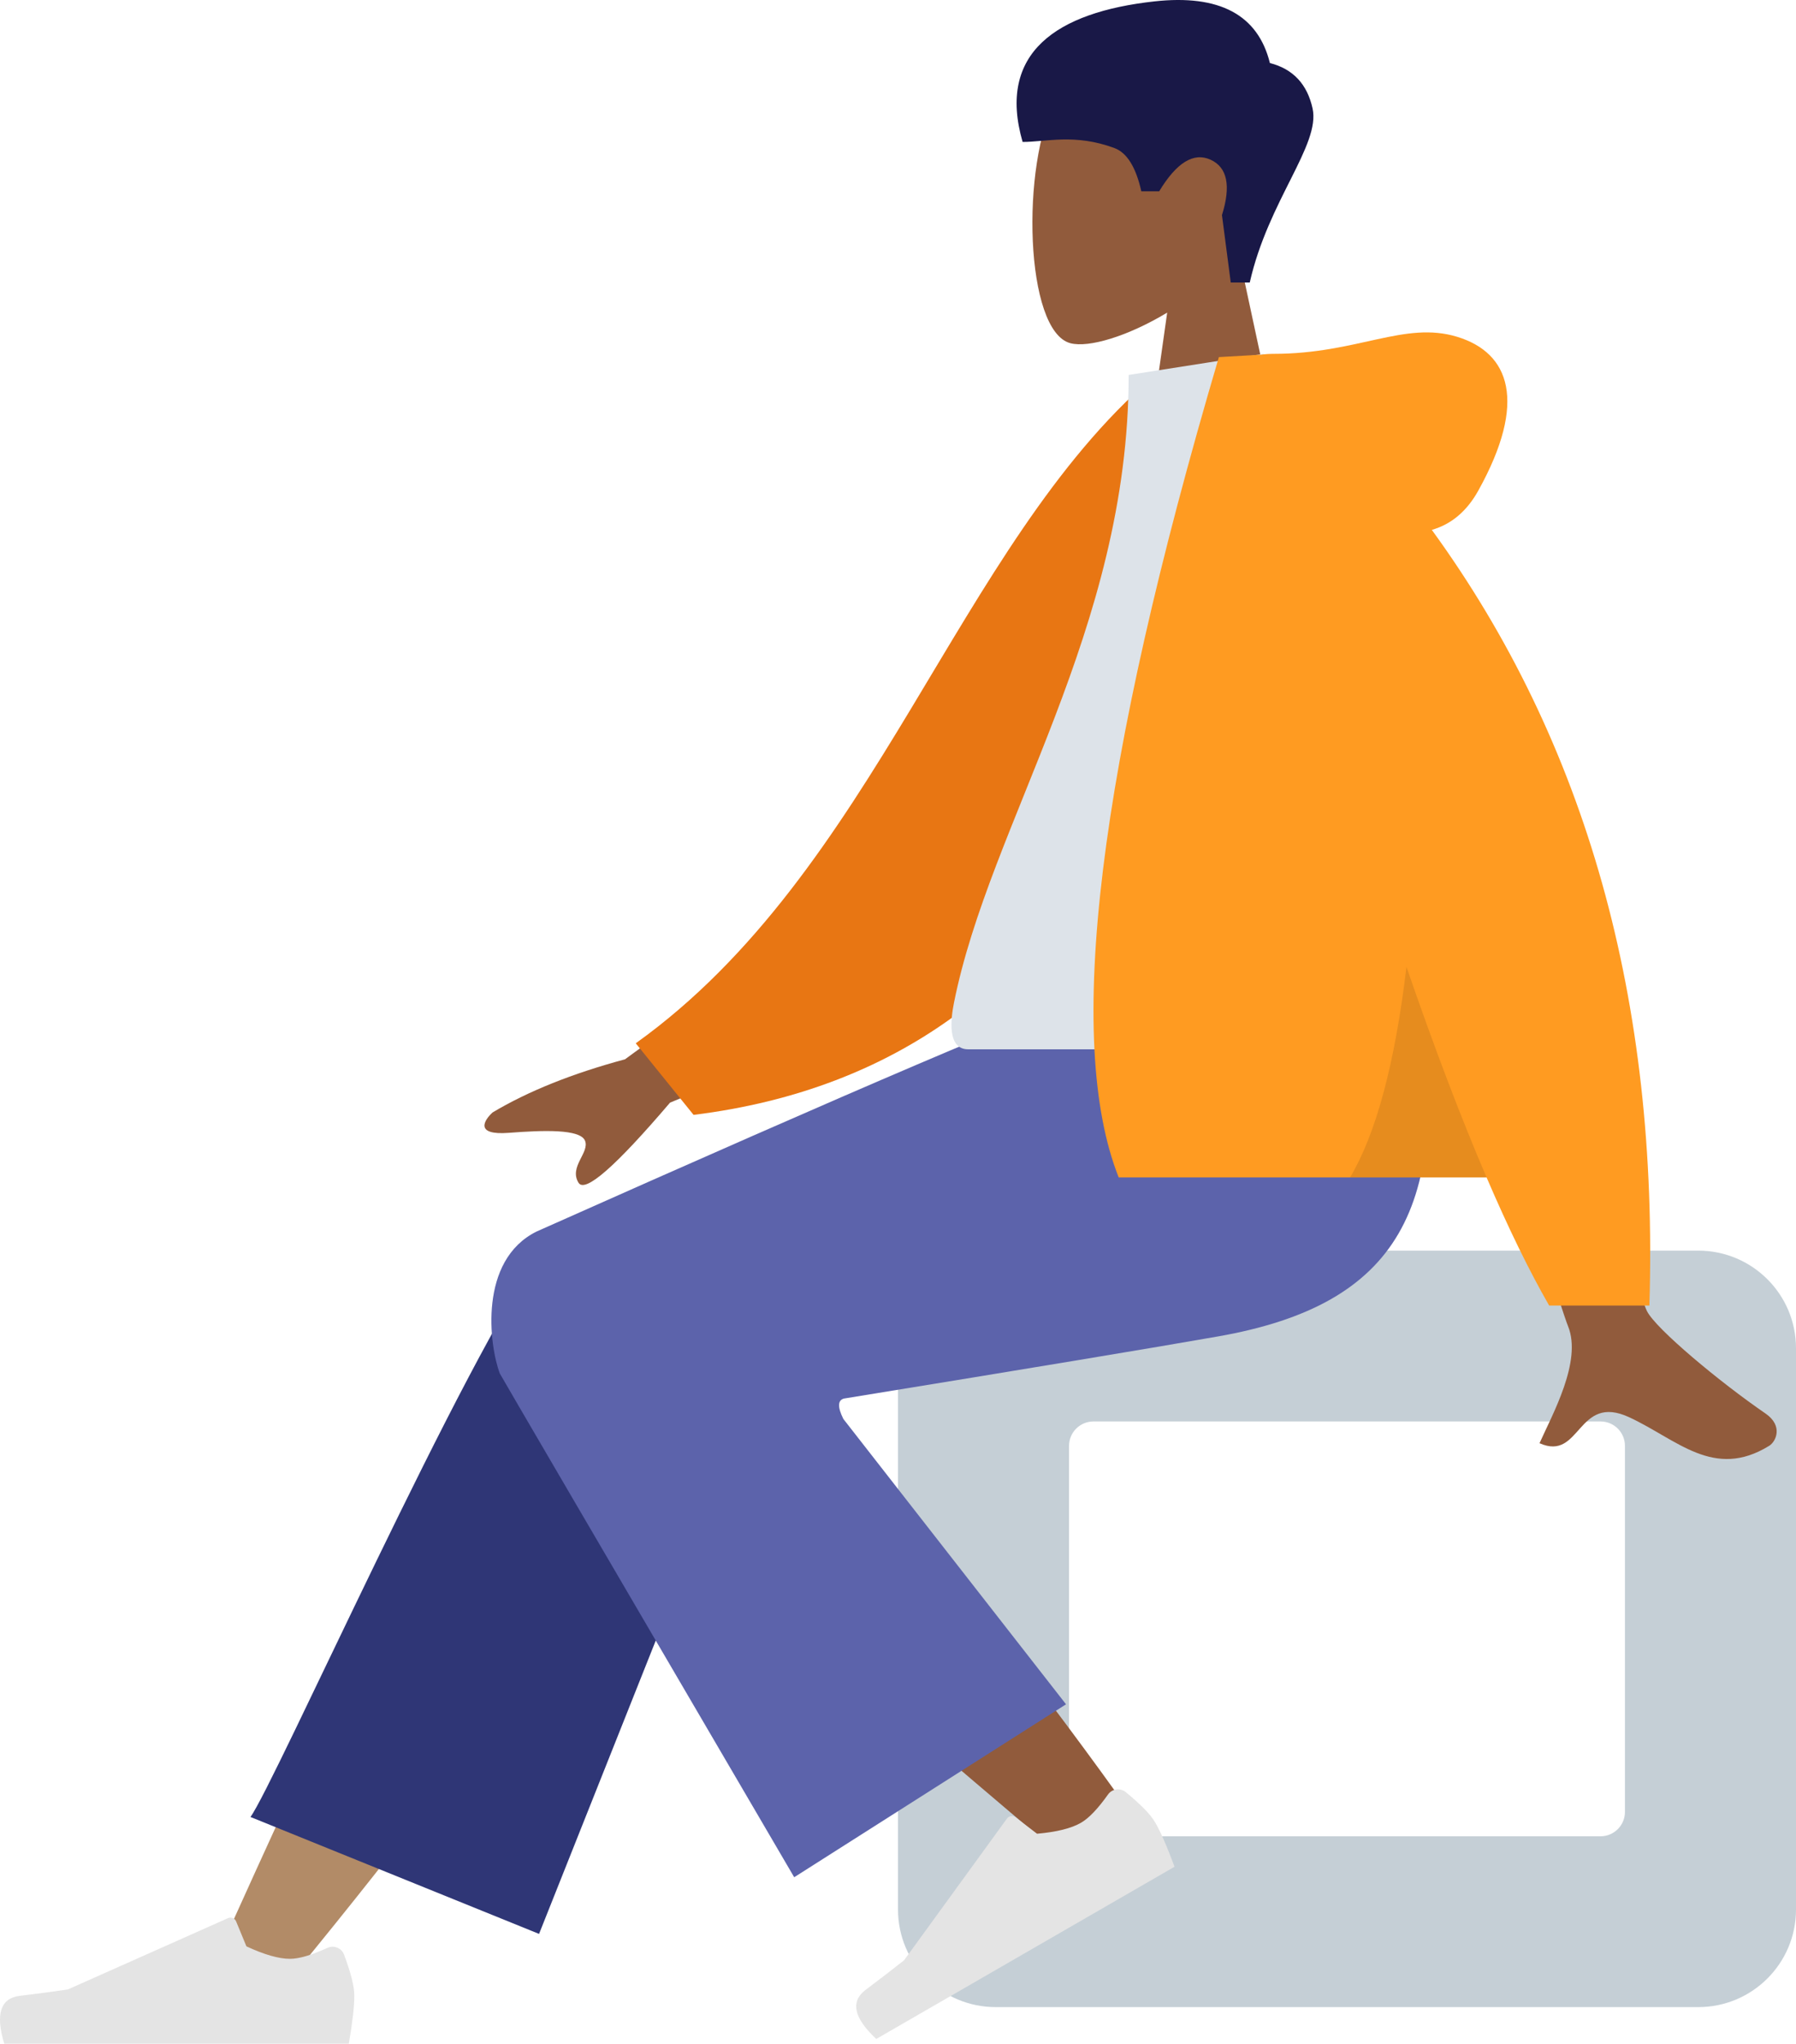 <svg width="422" height="480" viewBox="0 0 422 480" fill="none" xmlns="http://www.w3.org/2000/svg">
<path fill-rule="evenodd" clip-rule="evenodd" d="M291.004 59.449C297.619 51.699 302.095 42.201 301.347 31.559C299.192 0.896 256.432 7.641 248.114 23.117C239.796 38.593 240.785 77.85 251.535 80.616C255.822 81.719 264.954 79.017 274.249 73.425L268.415 114.627H302.864L291.004 59.449Z" fill="#915B3C"/>
<path fill-rule="evenodd" clip-rule="evenodd" d="M293.652 66.351C297.975 47.15 310.293 34.06 308.411 25.478C307.157 19.757 303.815 16.199 298.384 14.804C295.575 3.461 286.516 -1.364 271.206 0.33C248.241 2.871 234.225 12.391 240.278 33.339C245.842 33.339 252.559 31.33 261.847 34.772C264.794 35.864 266.902 39.25 268.171 44.931H272.368C276.442 38.189 280.459 35.712 284.418 37.499C288.378 39.286 289.278 43.626 287.119 50.52L289.186 66.351H293.652Z" fill="#191847"/>
<path fill-rule="evenodd" clip-rule="evenodd" d="M399.034 293.731H233.966C221.282 293.731 211 303.995 211 316.657V448.478C211 461.139 221.282 471.403 233.966 471.403H399.034C411.718 471.403 422 461.139 422 448.478V316.657C422 303.995 411.718 293.731 399.034 293.731ZM376.068 333.851C379.239 333.851 381.809 336.417 381.809 339.582V425.552C381.809 428.718 379.239 431.284 376.068 431.284H256.932C253.761 431.284 251.19 428.718 251.19 425.552V339.582C251.19 336.417 253.761 333.851 256.932 333.851H376.068Z" fill="#C5CFD6"/>
<path fill-rule="evenodd" clip-rule="evenodd" d="M68.67 464.239C96.969 429.742 116.118 404.168 126.114 387.516C143.231 359.004 157.241 333.633 161.662 323.942C172.204 300.831 137.391 290.01 129.512 300.789C117.587 317.104 92.119 368.444 53.109 454.807L68.67 464.239Z" fill="#B28B67"/>
<path fill-rule="evenodd" clip-rule="evenodd" d="M126.661 454.209L179.328 321.868C190.593 297.743 136.194 281.885 127.916 293.112C109.121 318.601 64.45 419.153 58.85 426.747L126.661 454.209Z" fill="#2F3676"/>
<path fill-rule="evenodd" clip-rule="evenodd" d="M266.932 427.665C256.672 412.727 219.354 362.469 199.028 341.675C193.187 335.699 187.487 329.964 182.097 324.619C166.075 308.734 134.174 335.439 150.166 349.908C189.994 385.943 248.104 434.588 252.96 438.925C259.764 445.004 273.38 437.054 266.932 427.665Z" fill="#915B3C"/>
<path fill-rule="evenodd" clip-rule="evenodd" d="M264.511 420.909C268.049 423.807 270.352 426.174 271.418 428.011C272.715 430.245 274.234 433.72 275.976 438.437C273.377 439.937 250.016 453.42 205.895 478.885C200.589 473.933 199.759 470.086 203.405 467.342C207.051 464.599 210.059 462.286 212.43 460.402L236.598 427.124C237.063 426.484 237.961 426.341 238.603 426.804C238.614 426.812 238.625 426.82 238.636 426.828L243.669 430.684C248.282 430.277 251.725 429.418 253.995 428.108C255.841 427.043 257.957 424.829 260.346 421.467L260.346 421.467C261.262 420.177 263.054 419.871 264.349 420.785C264.404 420.825 264.459 420.866 264.511 420.909Z" fill="#E4E4E4"/>
<path fill-rule="evenodd" clip-rule="evenodd" d="M80.843 459.083C82.449 463.363 83.252 466.564 83.252 468.689C83.252 471.273 82.82 475.043 81.958 480C78.955 480 51.969 480 1 480C-1.103 473.057 0.111 469.309 4.644 468.755C9.176 468.202 12.942 467.702 15.94 467.256L53.568 450.511C54.292 450.188 55.141 450.513 55.464 451.236C55.469 451.248 55.474 451.261 55.48 451.273L57.898 457.13C62.094 459.084 65.504 460.062 68.128 460.062C70.259 460.062 73.203 459.202 76.958 457.484L76.958 457.484C78.4 456.824 80.103 457.456 80.764 458.894C80.793 458.956 80.819 459.019 80.843 459.083Z" fill="#E4E4E4"/>
<path fill-rule="evenodd" clip-rule="evenodd" d="M198.28 328.478C242.054 321.359 271.375 316.491 286.242 313.874C328.618 306.415 340.976 283.652 333.669 233.985H255.591C245.259 236.964 202.086 255.385 126.072 289.249C112.396 296.026 114.943 316.008 117.443 322.592C117.545 322.86 140.6 362.297 186.61 440.902L250.481 400.285L198.16 333.264C196.778 330.486 196.818 328.89 198.28 328.478Z" fill="#5C63AB"/>
<path fill-rule="evenodd" clip-rule="evenodd" d="M192.654 215.228L146.868 248.791C134.45 252.136 124.075 256.297 115.744 261.276C113.775 263.066 111.397 266.691 119.559 266.065C127.721 265.438 136.335 265.145 137.461 267.924C138.587 270.704 133.648 274.027 135.925 277.777C137.442 280.277 144.613 274.008 157.436 258.972L202.776 240.204L192.654 215.228ZM368.449 216.387L338.454 216.504C356.975 276.187 366.973 307.855 368.449 311.507C371.771 319.723 364.742 332.237 361.736 338.962C371.526 343.335 370.483 327.141 382.832 332.876C394.103 338.11 402.677 347.595 415.7 339.574C417.301 338.588 419.056 334.875 414.817 331.973C404.255 324.744 389.036 312.093 386.98 307.928C384.176 302.249 377.999 271.735 368.449 216.387Z" fill="#915B3C"/>
<path fill-rule="evenodd" clip-rule="evenodd" d="M283.206 90.744L270.795 88.619C224.743 128.331 205.828 204.622 149.38 245.036L162.967 261.847C260.893 249.744 285.165 156.687 283.206 90.744Z" fill="#E87613"/>
<path fill-rule="evenodd" clip-rule="evenodd" d="M337.313 246.448C287.546 246.448 250.938 246.448 227.49 246.448C222.472 246.448 223.418 239.214 224.143 235.564C232.515 193.438 265.198 148.028 265.198 88.063L296.876 83.105C323.078 125.17 332.139 176.962 337.313 246.448Z" fill="#DDE3E9"/>
<path fill-rule="evenodd" clip-rule="evenodd" d="M336.43 124.453C341.031 123.133 344.675 120.054 347.361 115.216C358.939 94.361 354.757 82.879 342.384 79.104C330.01 75.33 318.976 83.105 299.261 83.105C298.189 83.105 297.207 83.172 296.315 83.306L286.398 83.871C257.945 180.129 250.098 244.351 262.857 276.537H349.296C354.417 288.458 359.318 298.488 363.998 306.627H387.551C389.768 235.081 372.728 174.357 336.43 124.453Z" fill="#FF9B21"/>
<path fill-rule="evenodd" clip-rule="evenodd" d="M330.473 227.101C327.755 249.806 323.336 266.285 317.218 276.537H349.296C343.322 262.632 337.048 246.153 330.473 227.101Z" fill="black" fill-opacity="0.1"/>
</svg>
